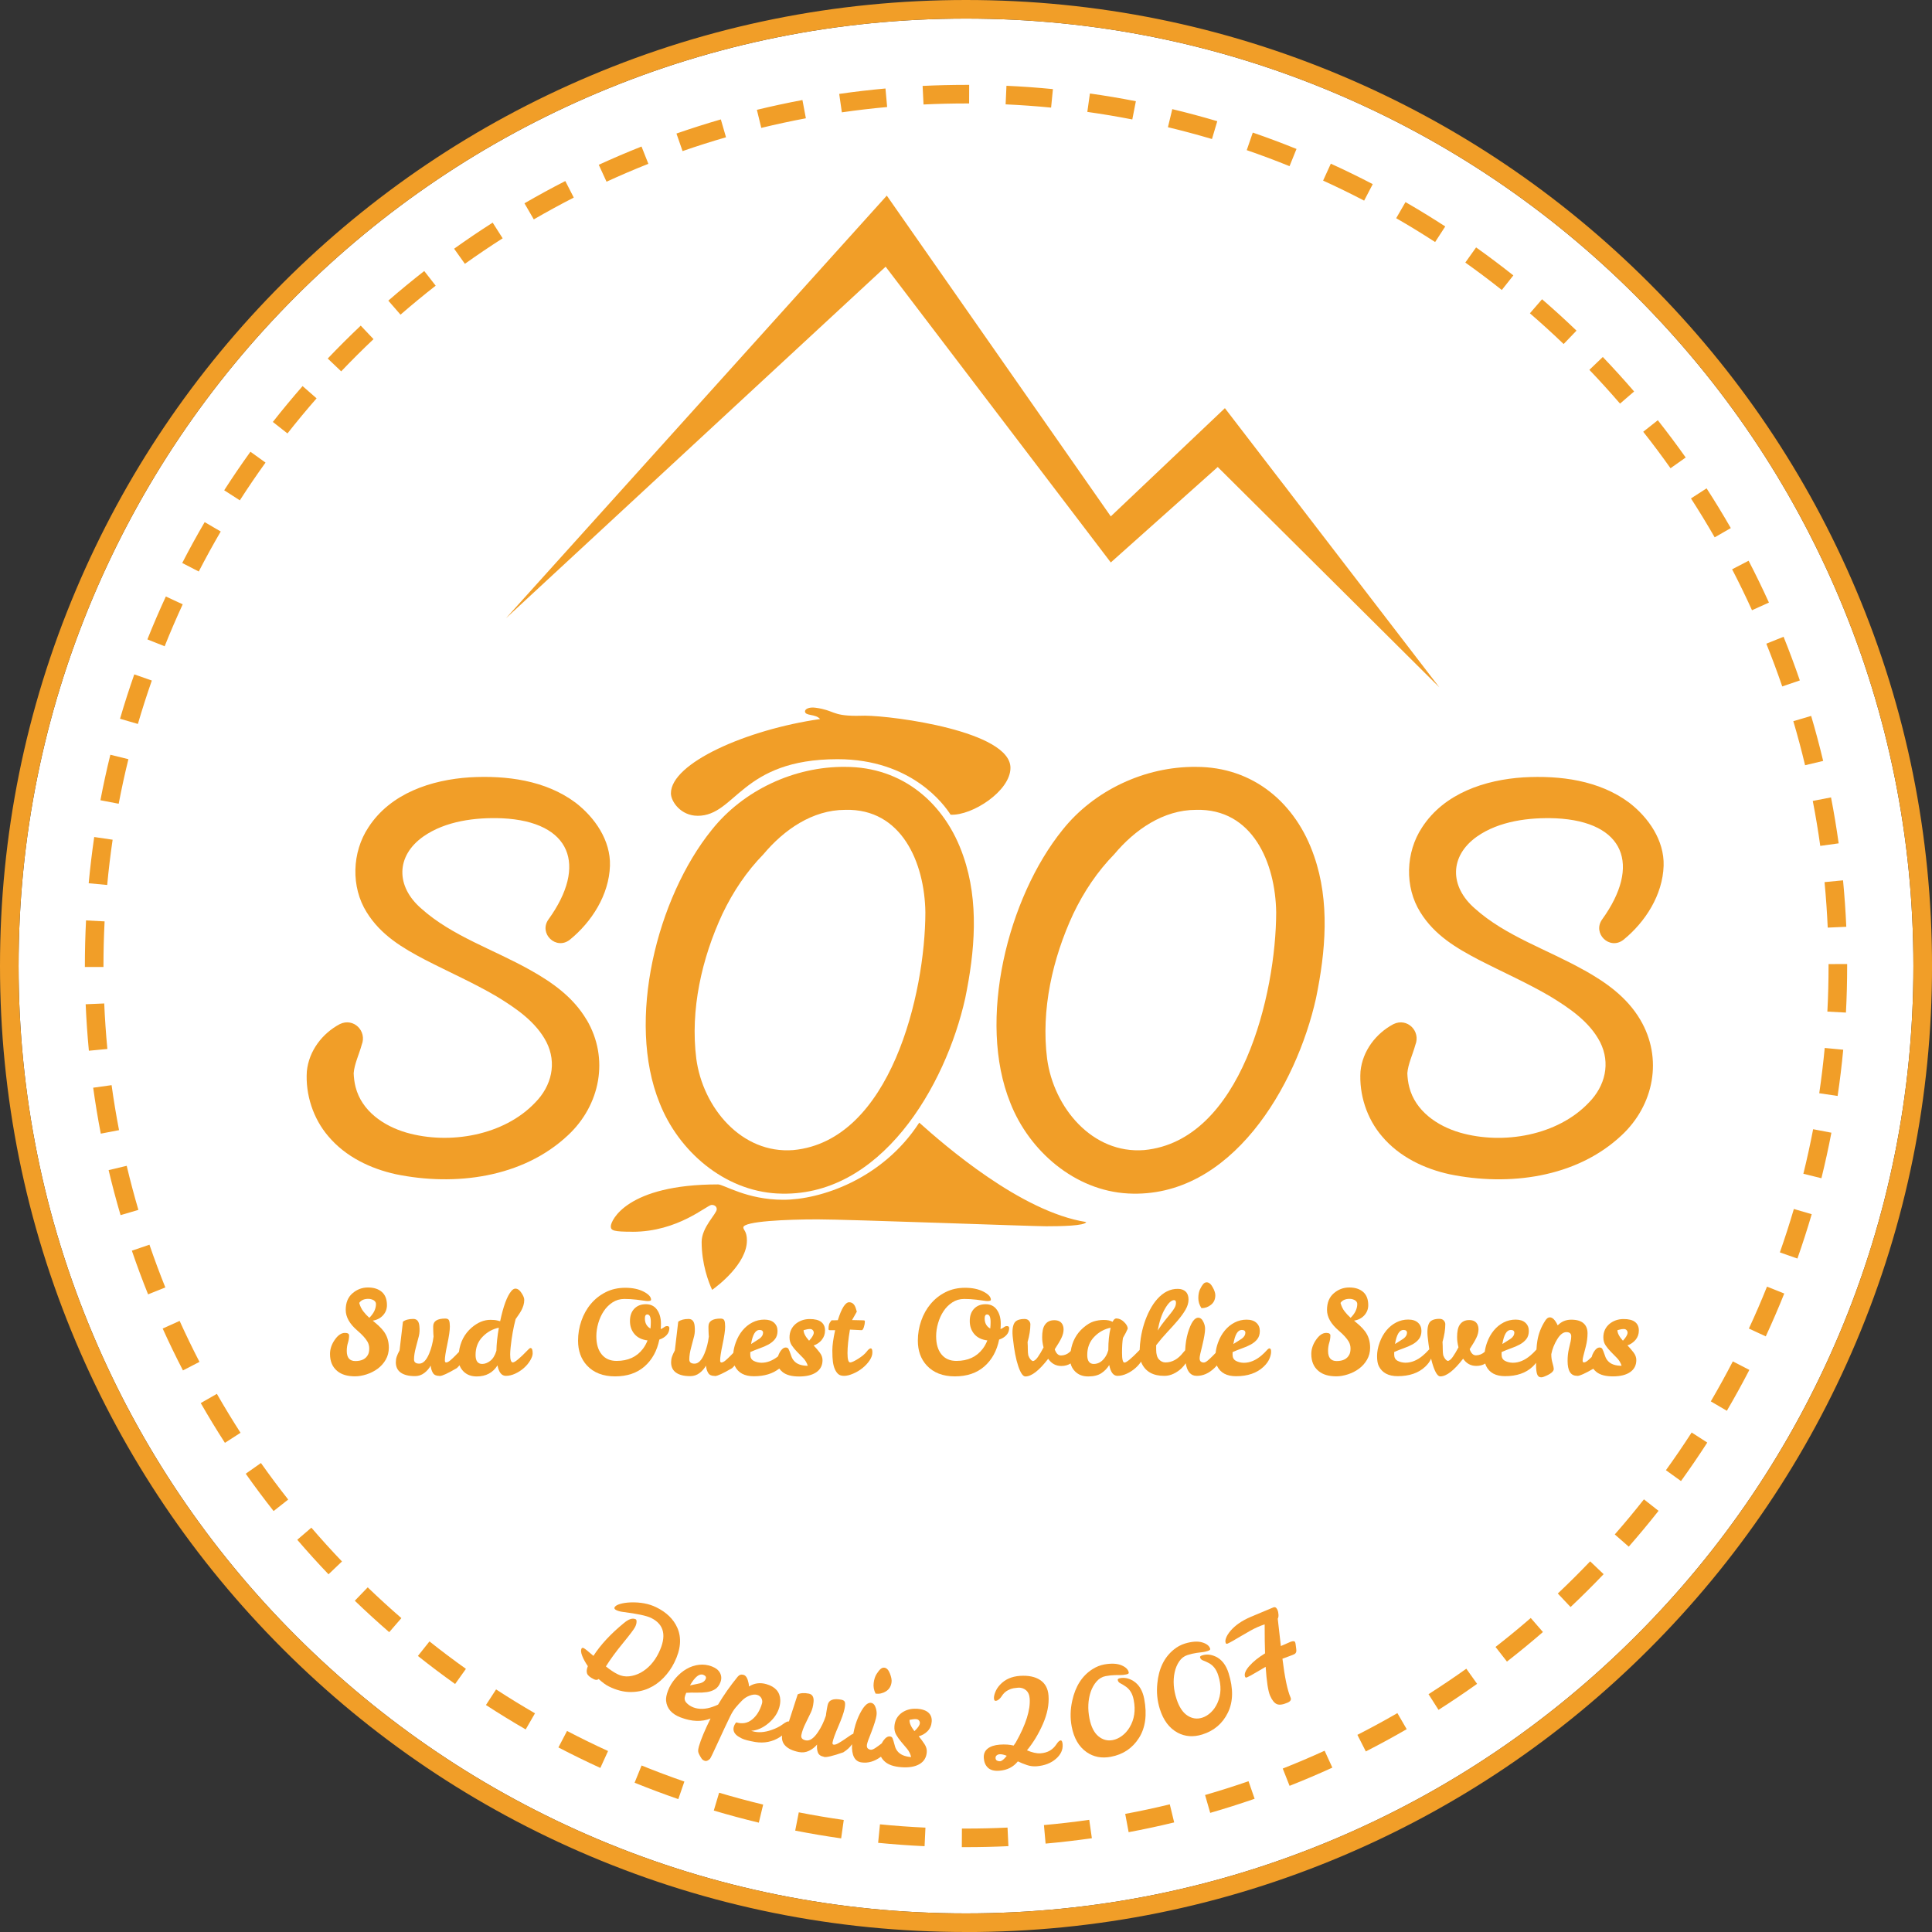 <svg width="256" height="256" viewBox="0 0 256 256" fill="none" xmlns="http://www.w3.org/2000/svg">
<rect x="0" y="0" width="256" height="256" fill="#333333" stroke="none"/>
<g clip-path="url(#clip0_623_20379)">
<path d="M128 2.463C111.051 2.463 94.613 5.783 79.135 12.327C64.188 18.649 50.761 27.703 39.232 39.232C27.703 50.761 18.652 64.188 12.327 79.135C5.78 94.612 2.463 111.051 2.463 128C2.463 144.949 5.783 161.387 12.327 176.864C18.649 191.812 27.703 205.238 39.232 216.768C50.761 228.297 64.188 237.348 79.135 243.673C94.613 250.22 111.051 253.536 128 253.536C144.949 253.536 161.387 250.217 176.865 243.673C191.812 237.351 205.238 228.297 216.768 216.768C228.297 205.238 237.348 191.812 243.673 176.864C250.22 161.387 253.536 144.949 253.536 128C253.536 111.051 250.217 94.612 243.673 79.135C237.351 64.188 228.297 50.761 216.768 39.232C205.238 27.703 191.812 18.652 176.865 12.327C161.387 5.78 144.949 2.463 128 2.463Z" fill="white"/>
<path d="M128 256C110.721 256 93.957 252.616 78.175 245.939C62.931 239.491 49.243 230.262 37.489 218.508C25.735 206.754 16.506 193.065 10.057 177.822C3.384 162.043 0 145.279 0 128C0 110.721 3.384 93.957 10.06 78.175C16.509 62.931 25.738 49.243 37.492 37.489C49.246 25.735 62.934 16.506 78.178 10.06C93.957 3.384 110.721 0 128 0C145.279 0 162.043 3.384 177.825 10.06C193.069 16.509 206.757 25.738 218.511 37.492C230.265 49.246 239.494 62.934 245.943 78.178C252.619 93.96 256.003 110.721 256.003 128.003C256.003 145.285 252.619 162.046 245.943 177.828C239.494 193.072 230.265 206.76 218.511 218.514C206.757 230.268 193.069 239.497 177.825 245.946C162.043 252.622 145.282 256.006 128 256.006V256ZM128 2.464C111.051 2.464 94.613 5.783 79.135 12.327C64.188 18.649 50.761 27.703 39.232 39.232C27.703 50.761 18.652 64.188 12.327 79.135C5.78 94.613 2.464 111.051 2.464 128C2.464 144.949 5.783 161.387 12.327 176.865C18.649 191.812 27.703 205.239 39.232 216.768C50.761 228.297 64.188 237.348 79.135 243.673C94.613 250.22 111.051 253.536 128 253.536C144.949 253.536 161.387 250.217 176.865 243.673C191.812 237.351 205.239 228.297 216.768 216.768C228.297 205.239 237.348 191.812 243.673 176.865C250.22 161.387 253.536 144.949 253.536 128C253.536 111.051 250.217 94.613 243.673 79.135C237.351 64.188 228.297 50.761 216.768 39.232C205.239 27.703 191.812 18.652 176.865 12.327C161.387 5.78 144.949 2.464 128 2.464Z" fill="#F19E28"/>
<path d="M128 244.757H127.446L127.458 242.293H128C129.829 242.293 131.683 242.25 133.503 242.164L133.62 244.625C131.76 244.714 129.869 244.757 128 244.757ZM122.512 244.631C120.462 244.535 118.389 244.384 116.357 244.184L116.6 241.733C118.589 241.93 120.619 242.078 122.626 242.17L122.512 244.631ZM138.547 244.286L138.328 241.831C140.324 241.653 142.344 241.419 144.33 241.136L144.678 243.574C142.649 243.864 140.586 244.104 138.547 244.286ZM111.454 243.593C109.425 243.307 107.377 242.959 105.369 242.564L105.843 240.147C107.811 240.532 109.816 240.874 111.802 241.154L111.457 243.593H111.454ZM149.55 242.771L149.097 240.35C151.068 239.984 153.057 239.556 155.004 239.085L155.583 241.48C153.593 241.964 151.561 242.398 149.547 242.774L149.55 242.771ZM100.544 241.511C98.554 241.031 96.547 240.492 94.582 239.907L95.287 237.545C97.212 238.118 99.173 238.647 101.123 239.115L100.547 241.511H100.544ZM160.359 240.215L159.678 237.847C161.606 237.292 163.543 236.676 165.437 236.021L166.244 238.349C164.307 239.02 162.326 239.648 160.359 240.215ZM89.88 238.392C87.939 237.72 85.99 236.991 84.087 236.218L85.014 233.936C86.877 234.693 88.783 235.408 90.683 236.064L89.88 238.392ZM170.875 236.633L169.97 234.342C171.83 233.606 173.696 232.812 175.519 231.98L176.544 234.219C174.684 235.072 172.775 235.882 170.875 236.633ZM79.545 234.259C77.679 233.406 75.813 232.492 73.993 231.543L75.135 229.36C76.918 230.29 78.744 231.186 80.57 232.02L79.548 234.262L79.545 234.259ZM180.979 232.073L179.861 229.877C181.644 228.969 183.427 227.999 185.161 226.995L186.395 229.126C184.625 230.151 182.802 231.143 180.979 232.073ZM69.657 229.157C67.883 228.131 66.109 227.044 64.391 225.923L65.734 223.857C67.418 224.953 69.152 226.015 70.889 227.022L69.657 229.157ZM190.611 226.567L189.287 224.488C190.981 223.41 192.665 222.274 194.294 221.113L195.723 223.118C194.057 224.306 192.339 225.464 190.608 226.567H190.611ZM60.308 223.139C58.639 221.951 56.979 220.7 55.374 219.422L56.908 217.495C58.478 218.745 60.105 219.967 61.737 221.131L60.308 223.136V223.139ZM199.68 220.171L198.165 218.228C199.748 216.996 201.318 215.706 202.833 214.391L204.447 216.251C202.898 217.593 201.297 218.911 199.68 220.168V220.171ZM51.571 216.269C50.026 214.929 48.492 213.528 47.014 212.106L48.723 210.332C50.17 211.724 51.67 213.097 53.185 214.409L51.571 216.272V216.269ZM208.109 212.94L206.418 211.148C207.878 209.771 209.319 208.336 210.704 206.886L212.488 208.586C211.074 210.067 209.599 211.533 208.112 212.937L208.109 212.94ZM43.531 208.604C42.117 207.123 40.722 205.583 39.389 204.028L41.258 202.424C42.564 203.945 43.928 205.451 45.314 206.901L43.531 208.601V208.604ZM215.819 204.943L213.966 203.32C215.29 201.811 216.589 200.247 217.83 198.67L219.764 200.194C218.499 201.802 217.168 203.4 215.816 204.943H215.819ZM36.251 200.219C34.982 198.608 33.741 196.946 32.562 195.277L34.576 193.857C35.731 195.492 36.947 197.121 38.188 198.698L36.254 200.222L36.251 200.219ZM222.742 196.25L220.743 194.808C221.917 193.182 223.065 191.501 224.152 189.814L226.222 191.147C225.11 192.871 223.94 194.587 222.739 196.25H222.742ZM29.803 191.184C28.694 189.463 27.616 187.689 26.6 185.915L28.737 184.692C29.732 186.429 30.788 188.166 31.872 189.851L29.803 191.184ZM228.815 186.934L226.69 185.69C227.706 183.953 228.688 182.17 229.609 180.39L231.799 181.521C230.859 183.341 229.856 185.161 228.818 186.934H228.815ZM24.241 181.585C23.302 179.768 22.397 177.902 21.556 176.039L23.801 175.026C24.626 176.849 25.51 178.675 26.431 180.455L24.241 181.588V181.585ZM233.973 177.077L231.737 176.039C232.584 174.216 233.391 172.347 234.136 170.484L236.424 171.399C235.66 173.302 234.835 175.214 233.973 177.077ZM19.622 171.509C18.858 169.609 18.135 167.66 17.473 165.723L19.804 164.929C20.451 166.826 21.159 168.732 21.907 170.592L19.622 171.509ZM238.167 166.764L235.842 165.948C236.507 164.054 237.132 162.117 237.696 160.196L240.061 160.888C239.485 162.853 238.847 164.827 238.167 166.764ZM15.976 161.015C15.397 159.05 14.864 157.042 14.393 155.047L16.789 154.477C17.251 156.426 17.774 158.391 18.338 160.316L15.976 161.012V161.015ZM241.348 156.121L238.955 155.53C239.436 153.584 239.873 151.598 240.249 149.627L242.669 150.089C242.284 152.103 241.838 154.129 241.348 156.118V156.121ZM13.355 150.218C12.967 148.207 12.629 146.159 12.348 144.127L14.787 143.788C15.062 145.778 15.394 147.782 15.773 149.75L13.352 150.215L13.355 150.218ZM243.494 145.22L241.059 144.86C241.351 142.88 241.594 140.863 241.785 138.861L244.237 139.092C244.046 141.134 243.796 143.197 243.494 145.22ZM11.776 139.225C11.582 137.189 11.44 135.117 11.351 133.069L13.811 132.964C13.898 134.972 14.036 137.001 14.227 138.994L11.776 139.228V139.225ZM244.597 134.171L242.136 134.042C242.241 132.046 242.293 130.014 242.293 128V127.747L244.757 127.738V128C244.757 130.054 244.705 132.13 244.597 134.168V134.171ZM13.71 128.129H11.246V128.006C11.246 125.995 11.298 123.963 11.4 121.961L13.861 122.087C13.762 124.046 13.71 126.035 13.71 128V128.129ZM242.183 122.913C242.093 120.908 241.952 118.879 241.761 116.886L244.212 116.649C244.409 118.685 244.554 120.757 244.643 122.805L242.183 122.913ZM14.205 117.265L11.751 117.037C11.942 114.996 12.188 112.935 12.484 110.909L14.923 111.266C14.633 113.249 14.39 115.266 14.205 117.265ZM241.194 112.085C240.917 110.099 240.584 108.094 240.202 106.127L242.62 105.659C243.011 107.67 243.35 109.72 243.633 111.747L241.194 112.085ZM15.727 106.499L13.306 106.037C13.688 104.023 14.132 101.997 14.621 100.008L17.014 100.596C16.534 102.542 16.102 104.528 15.727 106.499ZM239.183 101.4C238.718 99.451 238.195 97.486 237.625 95.561L239.987 94.862C240.569 96.827 241.102 98.835 241.579 100.827L239.183 101.397V101.4ZM18.27 95.928L15.905 95.238C16.478 93.27 17.116 91.293 17.793 89.359L20.118 90.175C19.456 92.066 18.834 94.003 18.27 95.928ZM236.156 90.957C235.506 89.061 234.798 87.157 234.047 85.294L236.332 84.374C237.098 86.277 237.822 88.223 238.487 90.16L236.156 90.957ZM21.818 85.636L19.53 84.722C20.29 82.815 21.113 80.906 21.975 79.04L24.21 80.075C23.367 81.898 22.563 83.77 21.818 85.633V85.636ZM232.15 80.86C231.324 79.037 230.438 77.214 229.514 75.434L231.7 74.301C232.642 76.118 233.548 77.984 234.392 79.844L232.147 80.86H232.15ZM26.335 75.727L24.146 74.599C25.085 72.776 26.086 70.953 27.121 69.183L29.248 70.427C28.235 72.16 27.256 73.944 26.335 75.73V75.727ZM227.204 71.2C226.206 69.46 225.147 67.726 224.063 66.045L226.132 64.708C227.241 66.424 228.322 68.197 229.341 69.974L227.204 71.2ZM31.78 66.297L29.707 64.964C30.816 63.239 31.983 61.521 33.184 59.858L35.183 61.296C34.009 62.928 32.864 64.61 31.78 66.297ZM221.353 62.044C220.195 60.409 218.979 58.78 217.735 57.21L219.669 55.682C220.937 57.29 222.182 58.953 223.364 60.622L221.353 62.044ZM38.09 57.431L36.153 55.91C37.418 54.3 38.745 52.702 40.094 51.159L41.948 52.782C40.627 54.294 39.328 55.858 38.09 57.435V57.431ZM214.662 53.481C213.353 51.962 211.989 50.457 210.6 49.006L212.38 47.303C213.796 48.785 215.191 50.321 216.528 51.873L214.662 53.481ZM45.209 49.206L43.426 47.507C44.84 46.022 46.312 44.556 47.799 43.149L49.493 44.938C48.036 46.315 46.598 47.75 45.212 49.203L45.209 49.206ZM207.188 45.585C205.74 44.193 204.238 42.826 202.719 41.514L204.33 39.651C205.879 40.99 207.416 42.389 208.894 43.811L207.188 45.588V45.585ZM53.071 41.696L51.454 39.836C53 38.49 54.605 37.172 56.215 35.912L57.73 37.855C56.151 39.087 54.583 40.381 53.068 41.696H53.071ZM198.996 38.425C197.423 37.175 195.797 35.952 194.162 34.791L195.591 32.784C197.26 33.969 198.919 35.219 200.527 36.494L198.996 38.425ZM61.604 34.961L60.172 32.956C61.838 31.764 63.556 30.604 65.281 29.501L66.605 31.577C64.915 32.654 63.233 33.794 61.601 34.958L61.604 34.961ZM190.162 32.072C188.474 30.976 186.74 29.914 185.003 28.913L186.235 26.779C188.009 27.801 189.783 28.888 191.504 30.006L190.162 32.072ZM70.729 29.07L69.494 26.939C71.264 25.913 73.084 24.919 74.907 23.989L76.028 26.181C74.245 27.093 72.462 28.066 70.732 29.07H70.729ZM180.757 26.585C178.974 25.655 177.145 24.762 175.319 23.93L176.341 21.689C178.207 22.538 180.076 23.45 181.896 24.398L180.757 26.582V26.585ZM80.367 24.075L79.339 21.836C81.199 20.983 83.105 20.167 85.005 19.416L85.913 21.707C84.053 22.443 82.187 23.241 80.367 24.078V24.075ZM170.869 22.018C169.006 21.264 167.097 20.549 165.2 19.896L166 17.568C167.94 18.236 169.89 18.966 171.793 19.736L170.869 22.021V22.018ZM90.443 20.023L89.633 17.694C91.567 17.023 93.547 16.392 95.515 15.822L96.199 18.19C94.271 18.748 92.334 19.363 90.44 20.023H90.443ZM160.593 18.421C158.668 17.852 156.707 17.325 154.757 16.857L155.333 14.461C157.326 14.938 159.33 15.477 161.295 16.059L160.593 18.421ZM100.873 16.946L100.291 14.553C102.281 14.07 104.31 13.633 106.327 13.254L106.783 15.674C104.812 16.044 102.826 16.472 100.876 16.946H100.873ZM150.033 15.828C148.066 15.443 146.061 15.108 144.075 14.828L144.42 12.389C146.449 12.675 148.497 13.017 150.508 13.411L150.036 15.828H150.033ZM111.55 14.883L111.199 12.444C113.225 12.151 115.285 11.911 117.33 11.726L117.551 14.181C115.553 14.363 113.533 14.6 111.55 14.886V14.883ZM139.277 14.258C137.285 14.064 135.255 13.919 133.25 13.827L133.361 11.366C135.409 11.459 137.482 11.606 139.517 11.807L139.277 14.258ZM122.371 13.845L122.251 11.385C124.151 11.292 126.085 11.246 128 11.246H128.422L128.413 13.71H127.997C126.125 13.71 124.228 13.756 122.368 13.845H122.371Z" fill="#F19E28"/>
<path d="M67.043 81.919L117.505 25.92L147.185 68.425L162.305 54.084L190.716 91.071L161.356 61.881L147.185 74.529L117.351 35.337L67.043 81.919Z" fill="#F19E28"/>
<path d="M133.879 146.154C136.379 152.506 142.399 157.763 149.47 158.142C163.161 158.878 171.802 143.856 174.379 132.265C175.648 126.103 176.239 119.495 174.124 113.434C171.728 106.419 166.053 101.603 158.474 101.616C151.752 101.548 144.974 104.701 140.789 109.967C133.531 118.95 129.444 135.225 133.882 146.157L133.879 146.154ZM142.208 121.102C143.628 118.131 145.411 115.479 147.653 113.182C150.36 109.952 154.132 107.316 158.474 107.309C165.969 107.103 169.006 114.327 169.101 120.887C169.086 131.656 164.488 151.161 151.61 152.392C144.724 152.928 139.613 146.739 138.747 140.29C137.925 133.796 139.471 126.99 142.208 121.102Z" fill="#F19E28"/>
<path d="M77.719 135.114C75.939 132.102 73.149 130.159 70.294 128.557C65.463 125.826 59.87 124.034 55.803 120.369C52.446 117.456 52.427 113.425 56.104 110.835C59.033 108.787 62.996 108.285 66.547 108.427C75.693 108.868 77.848 114.66 72.678 121.823C71.347 123.68 73.672 125.952 75.505 124.52C78.403 122.161 80.7 118.586 80.823 114.712C80.925 111.346 78.815 108.319 76.256 106.352C72.259 103.377 67.089 102.73 62.251 103.001C57.194 103.325 51.759 105.089 48.818 109.628C46.632 112.923 46.475 117.521 48.593 120.89C50.49 123.944 53.382 125.626 56.301 127.162C59.639 128.878 62.747 130.233 65.823 132.04C68.397 133.608 71.018 135.4 72.404 138.073C73.814 140.866 73.094 143.887 70.91 146.101C66.775 150.458 59.569 151.718 53.85 150.077C50.786 149.184 47.919 147.182 47.118 144.041C46.965 143.456 46.888 142.828 46.863 142.209C46.955 140.989 47.577 139.723 47.925 138.455C48.664 136.622 46.851 134.809 45.025 135.699C42.703 136.93 40.926 139.243 40.658 141.959C40.455 145.029 41.498 148.226 43.5 150.557C45.804 153.298 49.114 154.856 52.452 155.592C60.28 157.199 69.235 156.078 75.252 150.434C79.533 146.449 80.771 140.253 77.725 135.107L77.719 135.114Z" fill="#F19E28"/>
<path d="M209.91 128.561C205.078 125.829 199.486 124.037 195.418 120.372C192.062 117.459 192.043 113.428 195.72 110.838C198.648 108.791 202.612 108.289 206.162 108.43C215.308 108.871 217.464 114.66 212.293 121.826C210.963 123.683 213.288 125.955 215.12 124.523C218.018 122.165 220.315 118.589 220.439 114.715C220.54 111.35 218.431 108.323 215.872 106.355C211.875 103.38 206.704 102.733 201.866 103.004C196.81 103.328 191.375 105.092 188.434 109.631C186.248 112.926 186.091 117.524 188.209 120.893C190.106 123.948 192.998 125.629 195.917 127.166C199.255 128.881 202.362 130.236 205.439 132.043C208.013 133.611 210.634 135.403 212.019 138.076C213.43 140.869 212.709 143.89 210.526 146.104C206.39 150.462 199.184 151.721 193.466 150.08C190.402 149.187 187.535 147.185 186.734 144.044C186.58 143.459 186.503 142.831 186.479 142.212C186.571 140.992 187.193 139.727 187.541 138.458C188.28 136.626 186.466 134.812 184.64 135.702C182.318 136.934 180.541 139.246 180.273 141.962C180.07 145.033 181.114 148.229 183.116 150.56C185.419 153.301 188.73 154.859 192.068 155.595C199.896 157.202 208.851 156.082 214.868 150.437C219.148 146.452 220.386 140.256 217.341 135.111C215.561 132.099 212.771 130.156 209.916 128.554L209.91 128.561Z" fill="#F19E28"/>
<path d="M102.989 158.142C116.68 158.878 125.321 143.856 127.898 132.265C129.167 126.103 129.758 119.495 127.643 113.434C125.247 106.419 119.572 101.603 111.993 101.616C105.271 101.548 98.493 104.701 94.308 109.967C87.05 118.95 82.963 135.225 87.401 146.157C89.901 152.509 95.921 157.766 102.992 158.145L102.989 158.142ZM95.724 121.102C97.144 118.131 98.927 115.479 101.169 113.182C103.876 109.952 107.648 107.316 111.99 107.309C119.485 107.103 122.522 114.327 122.617 120.887C122.602 131.656 118.004 151.161 105.126 152.392C98.24 152.928 93.128 146.739 92.263 140.29C91.441 133.796 92.987 126.99 95.724 121.102Z" fill="#F19E28"/>
<path d="M92.439 108.098C97.517 108.098 98.16 100.596 110.974 100.596C120.806 100.596 125.145 106.666 125.958 107.953C128.841 108.098 133.891 104.8 133.891 101.748C133.891 96.892 118.426 94.853 114.629 94.832C114.617 94.832 114.595 94.832 114.567 94.832C114.192 94.832 113.81 94.838 113.425 94.85C110.198 94.835 110.595 94.126 108.073 93.778C107.149 93.652 106.666 93.981 106.666 94.252C106.666 94.905 108.061 94.557 108.667 95.278C98.924 96.676 88.9 101.114 88.9 105.12C88.9 106.213 90.221 108.095 92.436 108.095L92.439 108.098Z" fill="#F19E28"/>
<path d="M83.819 163.217C89.87 163.217 93.686 159.657 94.296 159.657C94.739 159.657 94.973 159.906 94.973 160.233C94.973 160.833 92.971 162.601 92.971 164.572C92.971 167.482 93.886 169.893 94.36 170.912C95.139 170.37 98.97 167.432 98.97 164.368C98.97 163.137 98.496 162.995 98.496 162.641C98.496 161.816 104.31 161.572 108.329 161.572C112.347 161.572 136.755 162.487 138.636 162.487C140.518 162.487 143.773 162.434 143.924 161.926C135.28 160.571 125.158 151.755 121.804 148.756C116.923 156.282 108.667 158.976 103.802 158.976C98.936 158.976 95.918 156.941 95.139 156.941C83.071 156.941 80.934 161.72 80.934 162.499C80.934 163.066 81.325 163.211 83.816 163.211L83.819 163.217Z" fill="#F19E28"/>
<path d="M50.161 175.654C49.905 175.43 49.647 175.208 49.391 174.992C49.958 174.9 50.41 174.663 50.755 174.284C51.1 173.902 51.273 173.456 51.273 172.941C51.273 172.159 51.045 171.574 50.592 171.183C50.139 170.792 49.527 170.598 48.757 170.598C47.987 170.598 47.3 170.853 46.706 171.368C46.108 171.882 45.81 172.615 45.81 173.566C45.81 174.518 46.33 175.436 47.368 176.32C47.996 176.855 48.437 177.342 48.695 177.785C48.849 178.062 48.926 178.364 48.926 178.688C48.926 179.011 48.874 179.276 48.772 179.482C48.483 180.058 47.922 180.347 47.091 180.347C46.33 180.347 45.948 179.901 45.948 179.005C45.948 178.614 46.001 178.256 46.102 177.933C46.204 177.61 46.256 177.283 46.256 176.954C46.256 176.729 46.072 176.615 45.702 176.615C45.228 176.615 44.781 176.92 44.359 177.527C43.937 178.133 43.728 178.761 43.728 179.408C43.728 180.397 44.051 181.151 44.701 181.678C45.255 182.14 46.038 182.371 47.048 182.371C47.522 182.371 48.03 182.284 48.575 182.109C49.12 181.933 49.61 181.684 50.047 181.361C50.484 181.037 50.839 180.637 51.112 180.166C51.383 179.691 51.522 179.162 51.522 178.577C51.522 177.733 51.297 177.009 50.845 176.403C50.638 176.135 50.413 175.888 50.164 175.661L50.161 175.654ZM48.147 173.77C47.904 173.462 47.722 173.086 47.599 172.643C47.845 172.282 48.246 172.104 48.803 172.104C49.049 172.104 49.286 172.165 49.511 172.289C49.718 172.421 49.819 172.587 49.819 172.781C49.819 173.419 49.527 174.031 48.938 174.617C48.649 174.361 48.384 174.078 48.144 173.767L48.147 173.77Z" fill="#F19E28"/>
<path d="M70.297 178.617C70.214 178.617 70.082 178.718 69.897 178.925C68.869 179.993 68.219 180.529 67.954 180.529C67.717 180.529 67.6 180.175 67.6 179.464C67.6 179.226 67.621 178.912 67.661 178.521C67.806 177.142 68.028 175.898 68.323 174.789C68.456 174.595 68.591 174.401 68.724 174.21C68.856 174.019 68.979 173.825 69.087 173.625C69.195 173.425 69.284 173.206 69.358 172.969C69.429 172.732 69.466 172.492 69.466 172.245C69.466 171.999 69.352 171.706 69.127 171.365C68.872 170.955 68.591 170.749 68.293 170.749C68.108 170.749 67.923 170.863 67.738 171.088C67.184 171.756 66.695 173.083 66.273 175.069L65.918 174.977C65.691 174.915 65.383 174.884 64.992 174.884C64.126 174.884 63.295 175.229 62.491 175.919C61.539 176.744 60.985 177.819 60.813 179.137C60.671 179.282 60.523 179.436 60.363 179.599C60.138 179.83 59.91 180.046 59.686 180.24C59.458 180.434 59.27 180.532 59.116 180.532C59.002 180.532 58.947 180.446 58.947 180.27C58.937 179.901 59.045 179.186 59.27 178.127C59.495 177.068 59.609 176.286 59.609 175.781C59.609 175.42 59.575 175.152 59.507 174.977C59.439 174.801 59.273 174.715 59.005 174.715C57.937 174.715 57.401 175.06 57.401 175.75V176.027C57.401 176.15 57.401 176.273 57.41 176.396C57.416 176.52 57.419 176.646 57.425 176.775C57.431 176.905 57.438 177.009 57.45 177.092C57.348 177.927 57.151 178.681 56.865 179.362C56.495 180.246 56.058 180.689 55.553 180.689C55.091 180.689 54.86 180.504 54.86 180.135C54.86 179.673 54.943 179.14 55.107 178.537C55.27 177.933 55.402 177.437 55.501 177.04C55.599 176.643 55.621 176.193 55.569 175.691C55.507 175.075 55.239 174.764 54.765 174.764C54.167 174.764 53.712 174.888 53.391 175.134L52.945 178.931C52.769 179.26 52.643 179.538 52.566 179.765C52.489 179.993 52.449 180.24 52.449 180.508C52.449 181.114 52.668 181.573 53.105 181.881C53.542 182.189 54.167 182.343 54.98 182.343C55.442 182.343 55.855 182.207 56.215 181.933C56.575 181.662 56.859 181.333 57.065 180.954C57.105 181.345 57.207 181.668 57.367 181.927C57.527 182.186 57.801 182.312 58.192 182.312C58.214 182.321 58.238 182.327 58.269 182.327C58.589 182.327 59.344 181.979 60.539 181.277C60.671 181.154 60.785 181.031 60.89 180.905C60.998 181.2 61.167 181.468 61.401 181.709C61.844 182.161 62.436 182.386 63.175 182.386C64.388 182.386 65.306 181.896 65.922 180.92C66.097 181.847 66.467 182.309 67.033 182.309C67.434 182.309 67.846 182.21 68.268 182.016C68.69 181.822 69.072 181.573 69.417 181.268C69.762 180.963 70.042 180.631 70.257 180.264C70.473 179.898 70.581 179.587 70.581 179.331C70.581 178.857 70.488 178.623 70.304 178.623L70.297 178.617ZM65.777 178.986C65.583 179.614 65.306 180.061 64.951 180.329C64.597 180.597 64.243 180.729 63.895 180.729C63.31 180.729 63.015 180.332 63.015 179.541C63.015 178.574 63.322 177.77 63.941 177.132C64.557 176.495 65.278 176.095 66.1 175.928C65.906 177.04 65.795 178.056 65.777 178.983V178.986Z" fill="#F19E28"/>
<path d="M88.38 175.716C88.257 175.716 88.133 175.762 88.01 175.855C87.887 175.947 87.733 176.033 87.549 176.116C87.57 175.891 87.579 175.648 87.579 175.393C87.579 174.65 87.407 174.038 87.062 173.548C86.717 173.058 86.224 172.815 85.581 172.815C84.937 172.815 84.426 173.015 84.044 173.416C83.662 173.816 83.474 174.361 83.474 175.045C83.474 175.728 83.674 176.304 84.075 176.772C84.475 177.24 85.051 177.52 85.802 177.613C85.648 178.013 85.448 178.38 85.202 178.709C84.389 179.79 83.222 180.329 81.701 180.329C80.857 180.329 80.198 180.043 79.727 179.464C79.252 178.888 79.018 178.084 79.018 177.056C79.018 176.489 79.105 175.913 79.274 175.328C79.443 174.743 79.684 174.213 79.998 173.739C80.312 173.265 80.7 172.877 81.162 172.575C81.624 172.273 82.141 172.119 82.714 172.119C83.287 172.119 83.822 172.15 84.327 172.212C84.832 172.273 85.177 172.319 85.362 172.35C85.547 172.381 85.695 172.396 85.809 172.396C86.117 172.396 86.27 172.341 86.27 172.227C86.27 171.845 85.941 171.485 85.282 171.146C84.623 170.807 83.813 170.638 82.852 170.638C81.891 170.638 81.023 170.832 80.253 171.223C79.48 171.614 78.828 172.135 78.285 172.781C77.743 173.428 77.328 174.176 77.035 175.017C76.743 175.861 76.595 176.735 76.595 177.641C76.595 178.977 76.986 180.073 77.768 180.926C78.664 181.893 79.908 182.377 81.504 182.377C83.099 182.377 84.395 181.939 85.399 181.065C86.403 180.19 87.059 179.002 87.367 177.502C87.767 177.37 88.09 177.169 88.331 176.908C88.571 176.646 88.694 176.335 88.694 175.975C88.694 175.799 88.592 175.713 88.386 175.713L88.38 175.716ZM86.19 176.039C85.698 175.762 85.451 175.313 85.451 174.697C85.451 174.346 85.559 174.173 85.775 174.173C86.083 174.173 86.237 174.509 86.237 175.177C86.237 175.476 86.221 175.762 86.19 176.042V176.039Z" fill="#F19E28"/>
<path d="M108.88 177.542C109.172 177.197 109.32 176.781 109.32 176.292C109.32 175.802 109.151 175.427 108.812 175.165C108.473 174.903 107.959 174.774 107.269 174.78C106.579 174.786 105.973 174.992 105.449 175.405C104.895 175.867 104.615 176.47 104.615 177.21C104.615 177.622 104.716 177.979 104.923 178.281C105.129 178.586 105.366 178.869 105.631 179.137C105.899 179.405 106.17 179.679 106.441 179.963C106.712 180.246 106.912 180.582 107.035 180.973C106.213 180.973 105.609 180.763 105.231 180.341C105.064 180.157 104.947 179.959 104.876 179.756C104.682 179.19 104.547 178.848 104.476 178.731C104.405 178.614 104.285 178.552 104.122 178.552C103.845 178.552 103.583 178.752 103.343 179.153C103.235 179.334 103.155 179.522 103.093 179.722C102.382 180.289 101.652 180.572 100.898 180.572C100.516 180.563 100.177 180.48 99.879 180.326C99.58 180.172 99.426 179.91 99.417 179.541V179.156C99.829 178.971 100.248 178.805 100.673 178.654C101.101 178.506 101.489 178.337 101.837 178.146C102.185 177.955 102.471 177.718 102.693 177.437C102.915 177.154 103.026 176.791 103.026 176.35C103.026 175.91 102.875 175.547 102.57 175.269C102.265 174.992 101.834 174.854 101.274 174.854C100.713 174.854 100.186 174.98 99.691 175.233C99.198 175.485 98.764 175.836 98.388 176.289C98.012 176.741 97.711 177.277 97.486 177.902C97.316 178.367 97.212 178.823 97.169 179.264C97.064 179.371 96.953 179.485 96.839 179.602C96.614 179.833 96.386 180.049 96.162 180.243C95.934 180.437 95.746 180.535 95.592 180.535C95.478 180.535 95.423 180.449 95.423 180.274C95.413 179.904 95.521 179.19 95.746 178.13C95.971 177.071 96.085 176.289 96.085 175.784C96.085 175.423 96.051 175.156 95.983 174.98C95.915 174.804 95.749 174.718 95.481 174.718C94.412 174.718 93.877 175.063 93.877 175.753V176.03C93.877 176.153 93.877 176.276 93.886 176.4C93.892 176.523 93.895 176.649 93.901 176.778C93.907 176.908 93.914 177.012 93.926 177.096C93.824 177.93 93.627 178.685 93.341 179.365C92.971 180.249 92.534 180.692 92.029 180.692C91.567 180.692 91.336 180.508 91.336 180.138C91.336 179.676 91.419 179.143 91.582 178.54C91.746 177.936 91.878 177.44 91.977 177.043C92.075 176.646 92.097 176.196 92.044 175.694C91.983 175.079 91.715 174.768 91.241 174.768C90.643 174.768 90.188 174.891 89.867 175.137L89.421 178.934C89.245 179.264 89.119 179.541 89.042 179.769C88.965 179.996 88.925 180.243 88.925 180.511C88.925 181.117 89.144 181.576 89.581 181.884C90.018 182.192 90.643 182.346 91.456 182.346C91.918 182.346 92.331 182.211 92.691 181.936C93.051 181.665 93.335 181.336 93.541 180.957C93.581 181.348 93.683 181.672 93.843 181.93C94.003 182.189 94.277 182.315 94.668 182.315C94.69 182.324 94.714 182.331 94.745 182.331C95.065 182.331 95.82 181.983 97.015 181.281C97.138 181.167 97.243 181.05 97.344 180.933C97.356 180.966 97.369 181.003 97.384 181.034C97.828 181.918 98.659 182.361 99.885 182.361C101.28 182.361 102.401 182.02 103.257 181.339C103.371 181.505 103.522 181.662 103.709 181.813C104.193 182.198 104.92 182.392 105.893 182.392C106.866 182.392 107.623 182.204 108.168 181.829C108.713 181.453 108.988 180.92 108.988 180.23C108.988 179.882 108.867 179.547 108.624 179.227C108.381 178.906 108.113 178.595 107.814 178.284C108.236 178.14 108.593 177.896 108.886 177.551L108.88 177.542ZM100.633 176.224C100.953 176.224 101.11 176.353 101.11 176.609C101.101 176.899 100.941 177.154 100.633 177.382C100.488 177.484 100.322 177.591 100.131 177.705C99.94 177.819 99.737 177.949 99.521 178.09C99.728 176.846 100.097 176.224 100.633 176.224ZM107.205 177.644C106.721 177.108 106.481 176.646 106.481 176.255C106.573 176.233 106.693 176.203 106.844 176.163C106.992 176.122 107.149 176.101 107.315 176.101C107.482 176.101 107.605 176.15 107.694 176.249C107.78 176.347 107.827 176.458 107.827 176.581C107.827 176.849 107.62 177.203 107.211 177.647L107.205 177.644Z" fill="#F19E28"/>
<path d="M115.384 178.663C115.239 178.663 115.054 178.811 114.829 179.11C114.601 179.408 114.232 179.719 113.718 180.043C113.203 180.366 112.849 180.529 112.652 180.529C112.415 180.529 112.298 180.12 112.298 179.294C112.298 178.469 112.406 177.431 112.621 176.178L114.164 176.255C114.278 176.264 114.377 176.132 114.466 175.855C114.552 175.577 114.598 175.347 114.598 175.162C114.598 175.091 114.592 175.035 114.574 174.999C114.558 174.962 114.457 174.946 114.266 174.946C114.075 174.946 113.619 174.937 112.901 174.915L113.533 173.804C113.48 173.641 113.434 173.483 113.394 173.342C113.231 172.828 112.942 172.566 112.529 172.553C112.015 172.553 111.51 173.345 111.017 174.931C110.851 174.94 110.697 174.946 110.555 174.946H110.185C110.01 175.153 109.899 175.334 109.853 175.494C109.807 175.654 109.782 175.858 109.782 176.104C109.782 176.206 109.844 176.258 109.967 176.258H110.66C110.413 177.379 110.29 178.269 110.29 178.928C110.29 179.587 110.315 180.098 110.367 180.465C110.419 180.831 110.503 181.148 110.623 181.422C110.743 181.696 110.891 181.912 111.069 182.069C111.248 182.226 111.51 182.309 111.848 182.309C112.187 182.309 112.587 182.211 113.043 182.017C113.502 181.823 113.918 181.573 114.293 181.268C114.669 180.963 114.98 180.631 115.226 180.264C115.473 179.898 115.596 179.541 115.596 179.193C115.596 178.845 115.525 178.669 115.38 178.669L115.384 178.663Z" fill="#F19E28"/>
<path d="M133.404 175.716C133.281 175.716 133.158 175.762 133.035 175.855C132.912 175.947 132.758 176.033 132.573 176.116C132.595 175.891 132.604 175.648 132.604 175.393C132.604 174.65 132.431 174.038 132.086 173.548C131.742 173.058 131.249 172.815 130.605 172.815C129.962 172.815 129.45 173.015 129.069 173.416C128.687 173.816 128.499 174.361 128.499 175.045C128.499 175.728 128.699 176.304 129.099 176.772C129.5 177.24 130.076 177.52 130.827 177.613C130.673 178.013 130.473 178.38 130.226 178.709C129.413 179.79 128.246 180.329 126.725 180.329C125.881 180.329 125.222 180.043 124.751 179.464C124.277 178.888 124.043 178.084 124.043 177.056C124.043 176.489 124.129 175.913 124.299 175.328C124.468 174.743 124.708 174.213 125.022 173.739C125.336 173.265 125.724 172.877 126.186 172.575C126.648 172.273 127.165 172.119 127.738 172.119C128.311 172.119 128.847 172.15 129.352 172.212C129.857 172.273 130.202 172.319 130.387 172.35C130.571 172.381 130.719 172.396 130.833 172.396C131.141 172.396 131.295 172.341 131.295 172.227C131.295 171.845 130.965 171.485 130.306 171.146C129.647 170.807 128.838 170.638 127.877 170.638C126.916 170.638 126.048 170.832 125.278 171.223C124.505 171.614 123.852 172.135 123.31 172.781C122.768 173.428 122.352 174.176 122.06 175.017C121.767 175.861 121.619 176.735 121.619 177.641C121.619 178.977 122.01 180.073 122.793 180.926C123.689 181.893 124.933 182.377 126.528 182.377C128.123 182.377 129.42 181.939 130.424 181.065C131.427 180.19 132.083 179.002 132.391 177.502C132.792 177.37 133.115 177.169 133.355 176.908C133.595 176.646 133.719 176.335 133.719 175.975C133.719 175.799 133.617 175.713 133.411 175.713L133.404 175.716ZM131.212 176.039C130.719 175.762 130.473 175.313 130.473 174.697C130.473 174.346 130.581 174.173 130.796 174.173C131.104 174.173 131.258 174.509 131.258 175.177C131.258 175.476 131.243 175.762 131.212 176.042V176.039Z" fill="#F19E28"/>
<path d="M159.897 169.914C159.721 169.914 159.567 169.988 159.435 170.139C159.302 170.29 159.161 170.521 159.01 170.832C158.859 171.146 158.785 171.54 158.785 172.011C158.785 172.483 158.924 172.926 159.201 173.339C159.675 173.339 160.097 173.188 160.473 172.883C160.848 172.581 161.036 172.159 161.036 171.626C161.036 171.337 160.919 170.98 160.682 170.555C160.445 170.127 160.183 169.914 159.894 169.914H159.897Z" fill="#F19E28"/>
<path d="M168.214 178.663C168.122 178.663 167.987 178.765 167.814 178.965C167.639 179.165 167.414 179.384 167.137 179.621C166.385 180.258 165.609 180.578 164.805 180.578C164.424 180.569 164.085 180.486 163.786 180.332C163.487 180.178 163.333 179.916 163.324 179.547V179.162C163.737 178.977 164.156 178.811 164.581 178.66C165.009 178.512 165.397 178.343 165.745 178.152C166.093 177.961 166.379 177.724 166.601 177.444C166.822 177.16 166.933 176.797 166.933 176.357C166.933 175.916 166.782 175.553 166.478 175.276C166.173 174.999 165.742 174.86 165.181 174.86C164.621 174.86 164.094 174.986 163.598 175.239C163.106 175.491 162.671 175.842 162.296 176.295C161.92 176.748 161.618 177.283 161.393 177.909C161.224 178.374 161.119 178.829 161.076 179.27C160.972 179.377 160.861 179.491 160.747 179.608C160.519 179.839 160.294 180.055 160.066 180.249C159.838 180.443 159.654 180.542 159.503 180.542C159.352 180.542 159.226 180.501 159.118 180.418C159.01 180.335 158.955 180.187 158.955 179.972C158.955 179.756 159.072 179.196 159.309 178.29C159.555 177.253 159.678 176.526 159.678 176.116C159.687 175.818 159.623 175.516 159.478 175.205C159.302 174.805 159.065 174.604 158.77 174.604C158.265 174.604 157.812 175.263 157.412 176.578C157.199 177.29 157.079 178.069 157.042 178.916C156.962 178.999 156.876 179.094 156.78 179.217C156.1 180.092 155.321 180.529 154.434 180.529C154.104 180.529 153.818 180.397 153.569 180.129C153.322 179.861 153.199 179.439 153.199 178.863V178.247C153.683 177.619 154.175 177.04 154.68 176.504C155.185 175.969 155.644 175.457 156.06 174.968C156.476 174.478 156.817 174.007 157.085 173.548C157.353 173.089 157.486 172.637 157.486 172.184C157.486 171.731 157.359 171.383 157.107 171.143C156.854 170.903 156.506 170.78 156.066 170.78C155.068 170.77 154.163 171.217 153.35 172.122C152.98 172.535 152.645 173.028 152.346 173.604C151.761 174.734 151.364 175.969 151.157 177.308C151.074 177.856 151.025 178.377 151.01 178.872C150.988 178.897 150.966 178.916 150.942 178.943C149.913 180.012 149.264 180.548 148.999 180.548C148.783 180.548 148.675 180.12 148.675 179.267C148.675 178.414 148.715 177.748 148.799 177.277C149.076 176.803 149.288 176.397 149.43 176.058C149.43 175.781 149.267 175.485 148.943 175.171C148.62 174.857 148.278 174.7 147.918 174.7C147.733 174.7 147.567 174.848 147.425 175.146C147.126 174.983 146.741 174.9 146.267 174.9C145.793 174.9 145.343 174.968 144.918 175.1C144.49 175.233 144.032 175.513 143.539 175.935C142.621 176.729 142.073 177.758 141.879 179.014C141.842 179.051 141.805 179.088 141.765 179.131C141.436 179.439 141.044 179.599 140.592 179.608C140.222 179.608 139.945 179.337 139.757 178.789C140.17 178.161 140.469 177.656 140.653 177.268C140.838 176.883 140.931 176.504 140.931 176.135C140.931 175.928 140.894 175.744 140.823 175.581C140.638 175.149 140.262 174.934 139.696 174.934C139.129 174.934 138.707 175.149 138.43 175.581C138.202 175.919 138.091 176.461 138.091 177.2C138.091 177.622 138.153 178.069 138.276 178.543C138.017 179.036 137.768 179.461 137.519 179.815C137.269 180.169 137.044 180.348 136.838 180.348C136.601 180.255 136.407 180.003 136.253 179.59C136.213 179.365 136.191 179.097 136.191 178.786C136.191 178.475 136.182 178.158 136.16 177.829C136.407 176.954 136.53 176.172 136.53 175.482C136.53 175.306 136.462 175.146 136.33 174.995C136.197 174.848 136.007 174.771 135.76 174.771C135.101 174.771 134.658 174.937 134.433 175.263C134.165 175.685 134.094 176.384 134.217 177.36C134.381 178.903 134.618 180.129 134.926 181.031C135.234 181.936 135.548 182.389 135.868 182.389C136.681 182.389 137.688 181.607 138.892 180.043C139.323 180.68 139.905 181 140.635 181C141.115 181 141.519 180.883 141.857 180.665C141.95 181.056 142.144 181.407 142.439 181.709C142.883 182.161 143.465 182.386 144.192 182.386C144.918 182.386 145.494 182.244 145.928 181.961C146.36 181.678 146.711 181.314 146.979 180.874C147.163 181.832 147.53 182.309 148.075 182.309C148.475 182.309 148.888 182.211 149.31 182.017C149.732 181.823 150.113 181.573 150.458 181.268C150.751 181.01 150.994 180.729 151.194 180.428C151.222 180.508 151.25 180.585 151.284 180.659C151.819 181.77 152.82 182.318 154.292 182.309C154.714 182.309 155.127 182.211 155.527 182.017C155.927 181.823 156.285 181.573 156.593 181.268C156.793 181.071 156.965 180.862 157.113 180.64C157.301 181.752 157.784 182.309 158.566 182.309C159.389 182.318 160.165 181.983 160.888 181.299C161.021 181.176 161.135 181.053 161.243 180.926C161.255 180.96 161.267 180.997 161.283 181.028C161.726 181.912 162.557 182.355 163.783 182.355C165.326 182.355 166.539 181.94 167.426 181.105C167.786 180.766 168.042 180.418 168.196 180.064C168.35 179.71 168.427 179.387 168.427 179.1C168.427 178.814 168.356 178.669 168.211 178.669L168.214 178.663ZM164.541 176.224C164.861 176.224 165.018 176.353 165.018 176.609C165.009 176.899 164.849 177.154 164.541 177.382C164.396 177.484 164.23 177.591 164.039 177.705C163.848 177.819 163.645 177.949 163.429 178.09C163.635 176.846 164.005 176.224 164.541 176.224ZM154.382 173.385C154.819 172.643 155.216 172.273 155.576 172.273C155.74 172.273 155.823 172.39 155.823 172.621C155.823 172.852 155.761 173.077 155.638 173.292C155.515 173.508 155.345 173.751 155.13 174.016C154.914 174.284 154.659 174.598 154.366 174.958C154.074 175.319 153.75 175.765 153.402 176.301C153.618 175.097 153.944 174.124 154.382 173.385ZM146.858 178.894C146.766 179.223 146.646 179.501 146.504 179.729C146.092 180.388 145.574 180.72 144.946 180.732C144.361 180.732 144.065 180.335 144.065 179.544C144.065 178.577 144.373 177.773 144.992 177.136C145.608 176.498 146.335 176.098 147.166 175.932C146.96 176.754 146.858 177.742 146.858 178.894Z" fill="#F19E28"/>
<path d="M180.187 175.654C179.932 175.43 179.673 175.208 179.417 174.992C179.984 174.9 180.437 174.663 180.782 174.284C181.126 173.902 181.299 173.456 181.299 172.941C181.299 172.159 181.071 171.574 180.618 171.183C180.166 170.792 179.553 170.598 178.783 170.598C178.013 170.598 177.326 170.853 176.732 171.368C176.135 171.882 175.836 172.615 175.836 173.566C175.836 174.518 176.356 175.436 177.394 176.32C178.022 176.855 178.463 177.342 178.721 177.785C178.875 178.062 178.952 178.364 178.952 178.688C178.952 179.011 178.9 179.276 178.798 179.482C178.509 180.058 177.948 180.347 177.117 180.347C176.356 180.347 175.975 179.901 175.975 179.005C175.975 178.614 176.027 178.256 176.129 177.933C176.23 177.61 176.283 177.283 176.283 176.954C176.283 176.729 176.098 176.615 175.728 176.615C175.254 176.615 174.807 176.92 174.386 177.527C173.964 178.133 173.754 178.761 173.754 179.408C173.754 180.397 174.078 181.151 174.727 181.678C175.282 182.14 176.064 182.371 177.074 182.371C177.548 182.371 178.056 182.284 178.601 182.109C179.146 181.933 179.636 181.684 180.073 181.361C180.511 181.037 180.865 180.637 181.139 180.166C181.41 179.691 181.548 179.162 181.548 178.577C181.548 177.733 181.324 177.009 180.871 176.403C180.665 176.135 180.44 175.888 180.19 175.661L180.187 175.654ZM178.173 173.77C177.93 173.462 177.748 173.086 177.625 172.643C177.872 172.282 178.272 172.104 178.829 172.104C179.076 172.104 179.313 172.165 179.537 172.289C179.744 172.421 179.845 172.587 179.845 172.781C179.845 173.419 179.553 174.031 178.965 174.617C178.675 174.361 178.41 174.078 178.17 173.767L178.173 173.77Z" fill="#F19E28"/>
<path d="M216.716 177.542C217.008 177.197 217.156 176.781 217.156 176.292C217.156 175.802 216.987 175.426 216.648 175.165C216.309 174.903 215.795 174.774 215.105 174.78C214.415 174.786 213.809 174.992 213.285 175.405C212.731 175.867 212.451 176.47 212.451 177.209C212.451 177.622 212.552 177.979 212.758 178.281C212.965 178.586 213.202 178.869 213.467 179.137C213.735 179.405 214.006 179.679 214.277 179.962C214.548 180.246 214.748 180.581 214.871 180.972C214.049 180.972 213.445 180.763 213.066 180.341C212.9 180.156 212.783 179.959 212.712 179.756C212.518 179.189 212.383 178.848 212.312 178.731C212.241 178.614 212.121 178.552 211.958 178.552C211.681 178.552 211.419 178.752 211.179 179.153C211.052 179.359 210.963 179.581 210.902 179.812C210.751 179.959 210.597 180.101 210.446 180.233C210.218 180.427 210.03 180.526 209.876 180.526C209.762 180.526 209.707 180.443 209.707 180.28C209.707 180.116 209.741 179.907 209.808 179.654C209.876 179.402 209.984 178.983 210.132 178.398C210.28 177.813 210.357 177.234 210.357 176.661C210.357 176.088 210.178 175.648 209.818 175.334C209.457 175.02 208.921 174.863 208.204 174.863C207.486 174.863 206.889 175.115 206.406 175.62C206.076 174.912 205.728 174.555 205.356 174.555C205.14 174.555 204.94 174.7 204.755 174.986C204.21 175.821 203.859 176.72 203.705 177.687C203.653 177.979 203.616 178.361 203.588 178.823C203.548 178.863 203.505 178.906 203.459 178.959C203.283 179.159 203.058 179.377 202.781 179.614C202.03 180.252 201.254 180.572 200.45 180.572C200.068 180.563 199.729 180.48 199.431 180.326C199.132 180.172 198.978 179.91 198.969 179.541V179.156C199.381 178.971 199.8 178.805 200.225 178.654C200.653 178.506 201.041 178.336 201.389 178.146C201.737 177.955 202.024 177.718 202.245 177.437C202.467 177.154 202.578 176.791 202.578 176.35C202.578 175.91 202.427 175.546 202.122 175.269C201.817 174.992 201.386 174.854 200.826 174.854C200.265 174.854 199.739 174.98 199.243 175.232C198.75 175.485 198.316 175.836 197.94 176.289C197.565 176.741 197.263 177.277 197.038 177.902C196.887 178.318 196.792 178.721 196.739 179.116C196.41 179.42 196.022 179.581 195.572 179.59C195.203 179.59 194.925 179.319 194.738 178.771C195.15 178.142 195.449 177.637 195.634 177.249C195.818 176.865 195.911 176.486 195.911 176.116C195.911 175.91 195.874 175.725 195.803 175.562C195.618 175.131 195.243 174.915 194.676 174.915C194.109 174.915 193.688 175.131 193.41 175.562C193.182 175.901 193.072 176.443 193.072 177.182C193.072 177.604 193.133 178.05 193.256 178.524C192.998 179.017 192.748 179.442 192.499 179.796C192.249 180.15 192.025 180.329 191.818 180.329C191.581 180.236 191.387 179.984 191.233 179.571C191.193 179.347 191.172 179.079 191.172 178.768C191.172 178.457 191.162 178.139 191.141 177.81C191.387 176.935 191.51 176.153 191.51 175.463C191.51 175.288 191.443 175.128 191.31 174.977C191.178 174.829 190.987 174.752 190.74 174.752C190.081 174.752 189.638 174.918 189.413 175.245C189.145 175.667 189.075 176.366 189.198 177.342C189.253 177.862 189.318 178.343 189.389 178.789C189.339 178.835 189.287 178.885 189.228 178.952C189.053 179.153 188.828 179.371 188.551 179.608C187.8 180.246 187.024 180.566 186.22 180.566C185.838 180.557 185.499 180.474 185.201 180.32C184.902 180.166 184.748 179.904 184.739 179.534V179.149C185.151 178.965 185.57 178.798 185.995 178.648C186.423 178.5 186.811 178.33 187.159 178.139C187.507 177.948 187.793 177.711 188.015 177.431C188.237 177.148 188.348 176.784 188.348 176.344C188.348 175.904 188.197 175.54 187.892 175.263C187.587 174.986 187.156 174.847 186.596 174.847C186.035 174.847 185.509 174.974 185.013 175.226C184.52 175.479 184.086 175.83 183.71 176.282C183.334 176.735 183.033 177.271 182.808 177.896C182.58 178.518 182.469 179.119 182.469 179.695C182.469 180.27 182.546 180.714 182.7 181.022C183.143 181.906 183.975 182.349 185.201 182.349C186.743 182.349 187.957 181.933 188.844 181.099C189.204 180.76 189.459 180.412 189.613 180.058C189.62 180.046 189.623 180.036 189.626 180.024C189.712 180.39 189.804 180.726 189.906 181.022C190.214 181.927 190.528 182.38 190.848 182.38C191.661 182.38 192.668 181.598 193.872 180.033C194.303 180.671 194.885 180.991 195.615 180.991C196.08 180.991 196.474 180.883 196.804 180.677C196.838 180.803 196.878 180.923 196.927 181.022C197.371 181.906 198.202 182.349 199.428 182.349C200.97 182.349 202.184 181.933 203.071 181.099C203.252 180.929 203.406 180.757 203.536 180.581C203.536 180.671 203.536 180.757 203.536 180.852C203.536 181.419 203.585 181.835 203.683 182.103C203.782 182.371 203.957 182.503 204.216 182.503C204.318 182.503 204.438 182.478 204.57 182.426C205.445 182.087 205.882 181.742 205.882 181.391C205.882 181.247 205.827 180.991 205.719 180.618C205.611 180.249 205.556 179.889 205.556 179.537V179.43C205.688 178.749 205.95 178.096 206.335 177.462C206.72 176.831 207.126 176.513 207.554 176.513C207.982 176.513 208.195 176.698 208.195 177.068C208.195 177.296 208.17 177.514 208.118 177.733C208.065 177.948 207.985 178.293 207.878 178.768C207.77 179.242 207.714 179.759 207.714 180.326C207.714 181.644 208.127 182.3 208.949 182.3C208.958 182.309 208.98 182.315 209.011 182.315C209.322 182.315 210.03 181.998 211.12 181.367C211.231 181.518 211.37 181.659 211.542 181.798C212.026 182.183 212.752 182.377 213.725 182.377C214.699 182.377 215.456 182.189 216.001 181.813C216.546 181.437 216.82 180.905 216.82 180.215C216.82 179.867 216.7 179.531 216.457 179.211C216.214 178.891 215.946 178.58 215.647 178.269C216.069 178.124 216.426 177.881 216.719 177.536L216.716 177.542ZM200.182 176.224C200.502 176.224 200.659 176.353 200.659 176.609C200.65 176.898 200.49 177.154 200.182 177.382C200.037 177.483 199.871 177.591 199.68 177.705C199.489 177.819 199.286 177.948 199.07 178.09C199.277 176.846 199.646 176.224 200.182 176.224ZM185.958 176.224C186.278 176.224 186.435 176.353 186.435 176.609C186.426 176.898 186.266 177.154 185.958 177.382C185.813 177.483 185.647 177.591 185.456 177.705C185.265 177.819 185.062 177.948 184.846 178.09C185.053 176.846 185.422 176.224 185.958 176.224ZM215.04 177.644C214.557 177.108 214.317 176.646 214.317 176.255C214.409 176.233 214.529 176.202 214.68 176.162C214.828 176.122 214.985 176.101 215.151 176.101C215.317 176.101 215.441 176.15 215.53 176.249C215.616 176.347 215.662 176.458 215.662 176.581C215.662 176.849 215.456 177.203 215.047 177.647L215.04 177.644Z" fill="#F19E28"/>
<path d="M89.744 215.678C89.236 214.535 88.309 213.636 86.966 212.977C85.99 212.497 84.848 212.281 83.539 212.327C83.003 212.349 82.541 212.42 82.15 212.537C81.759 212.654 81.519 212.805 81.43 212.986C81.365 213.122 81.445 213.245 81.676 213.356C81.907 213.47 82.2 213.547 82.56 213.593C84.41 213.824 85.648 214.086 86.274 214.384C88.026 215.247 88.365 216.786 87.287 219.004C86.699 220.202 85.898 221.082 84.885 221.643C84.398 221.904 83.893 222.062 83.367 222.12C82.84 222.175 82.335 222.086 81.852 221.849C81.368 221.612 80.844 221.264 80.284 220.811C80.851 219.9 81.602 218.871 82.541 217.726C83.481 216.58 84.016 215.866 84.158 215.576C84.275 215.336 84.34 215.117 84.346 214.92C84.355 214.723 84.321 214.603 84.244 214.566C83.832 214.363 83.311 214.526 82.686 215.05C80.94 216.475 79.588 217.929 78.633 219.41C77.941 218.81 77.519 218.471 77.365 218.394C77.211 218.317 77.106 218.338 77.051 218.452C76.946 218.662 76.977 218.982 77.143 219.407C77.309 219.832 77.559 220.288 77.891 220.774C77.731 221.172 77.7 221.498 77.793 221.754C77.888 222.009 78.184 222.259 78.683 222.502C78.951 222.634 79.163 222.625 79.32 222.477C79.838 222.945 80.293 223.278 80.688 223.469C81.664 223.949 82.597 224.192 83.487 224.202C84.377 224.211 85.193 224.048 85.935 223.718C86.68 223.389 87.342 222.921 87.927 222.314C88.512 221.707 88.984 221.036 89.347 220.3C90.209 218.569 90.341 217.03 89.744 215.678Z" fill="#F39B2D"/>
<path d="M117.388 224.113C117.816 223.851 118.066 223.444 118.137 222.893C118.174 222.597 118.103 222.213 117.915 221.741C117.73 221.27 117.487 221.015 117.191 220.978C117.013 220.953 116.843 221.012 116.686 221.147C116.529 221.283 116.35 221.501 116.156 221.806C115.962 222.111 115.83 222.505 115.768 222.992C115.704 223.478 115.787 223.952 116.018 224.414C116.504 224.479 116.96 224.377 117.388 224.116V224.113Z" fill="#F39B2D"/>
<path d="M121.45 226.425C120.736 226.376 120.092 226.545 119.516 226.93C118.906 227.367 118.571 227.968 118.515 228.735C118.485 229.16 118.562 229.538 118.752 229.868C118.94 230.198 119.165 230.512 119.421 230.81C119.676 231.109 119.935 231.414 120.194 231.728C120.452 232.042 120.634 232.405 120.729 232.821C119.876 232.757 119.27 232.492 118.909 232.027C118.752 231.823 118.645 231.611 118.589 231.392C118.432 230.792 118.318 230.428 118.254 230.299C118.189 230.17 118.072 230.102 117.899 230.087C117.613 230.065 117.327 230.253 117.046 230.65C116.969 230.761 116.902 230.878 116.843 230.995C116.815 231.017 116.794 231.035 116.766 231.057C116.501 231.263 116.24 231.454 115.981 231.623C115.722 231.793 115.516 231.87 115.362 231.848C115.208 231.827 115.082 231.768 114.98 231.669C114.878 231.571 114.845 231.411 114.872 231.186C114.9 230.964 115.097 230.404 115.464 229.502C115.858 228.467 116.083 227.737 116.138 227.312C116.187 227.007 116.16 226.684 116.055 226.348C115.929 225.911 115.713 225.674 115.405 225.634C114.888 225.566 114.333 226.182 113.742 227.484C113.44 228.159 113.216 228.91 113.065 229.736C112.978 229.754 112.849 229.825 112.667 229.948C112.433 230.108 112.178 230.284 111.901 230.475C111.624 230.666 111.349 230.835 111.082 230.989C110.811 231.143 110.598 231.204 110.441 231.171C110.327 231.149 110.287 231.047 110.321 230.869C110.386 230.49 110.638 229.785 111.085 228.75C111.528 227.719 111.802 226.946 111.904 226.431C111.978 226.065 111.996 225.785 111.962 225.594C111.928 225.403 111.777 225.28 111.503 225.224C110.413 225.009 109.8 225.252 109.662 225.954L109.606 226.237C109.582 226.364 109.56 226.49 109.539 226.616C109.52 226.742 109.499 226.872 109.477 227.004C109.456 227.137 109.443 227.244 109.437 227.331C109.163 228.159 108.812 228.889 108.381 229.52C107.827 230.345 107.291 230.709 106.776 230.607C106.305 230.515 106.108 230.278 106.182 229.902C106.275 229.431 106.465 228.904 106.755 228.325C107.044 227.746 107.278 227.266 107.457 226.881C107.636 226.499 107.75 226.043 107.799 225.52C107.86 224.879 107.651 224.51 107.171 224.414C106.564 224.294 106.071 224.328 105.699 224.513L104.532 228.119C104.532 228.119 104.522 228.11 104.513 228.107C104.368 228.063 104.104 228.19 103.712 228.482C103.321 228.775 102.829 229.024 102.237 229.227C101.307 229.557 100.47 229.612 99.722 229.397L99.537 229.344C100.331 229.286 101.092 228.953 101.822 228.341C102.551 227.728 103.026 227.035 103.254 226.256C103.355 225.908 103.401 225.575 103.392 225.261C103.355 224.205 102.742 223.503 101.551 223.158C100.719 222.918 99.949 223.019 99.241 223.469C99.247 223.336 99.229 223.189 99.189 223.019C99.062 222.382 98.844 222.018 98.53 221.929C98.216 221.837 97.957 221.917 97.751 222.169C96.744 223.404 95.878 224.639 95.148 225.871C94.948 225.966 94.717 226.062 94.456 226.154C93.492 226.499 92.62 226.524 91.844 226.228C91.478 226.077 91.179 225.874 90.945 225.615C90.711 225.357 90.659 225.046 90.785 224.682L90.927 224.307C91.395 224.279 91.863 224.27 92.331 224.282C92.799 224.294 93.239 224.273 93.649 224.214C94.058 224.156 94.422 224.032 94.739 223.838C95.056 223.644 95.296 223.333 95.46 222.902C95.623 222.474 95.607 222.068 95.413 221.686C95.219 221.304 94.853 221.012 94.308 220.805C93.763 220.599 93.205 220.528 92.633 220.593C92.06 220.657 91.509 220.839 90.979 221.141C90.449 221.443 89.96 221.855 89.51 222.376C89.061 222.896 88.734 223.438 88.522 223.996C88.309 224.553 88.223 225.012 88.26 225.369C88.365 226.391 89.011 227.124 90.2 227.574C91.681 228.134 92.996 228.177 94.151 227.709C93.396 229.237 92.879 230.468 92.611 231.392C92.534 231.66 92.5 231.885 92.513 232.073C92.525 232.261 92.67 232.566 92.947 232.991C93.045 233.154 93.196 233.262 93.399 233.323C93.513 233.357 93.633 233.342 93.763 233.28C93.892 233.218 93.997 233.138 94.08 233.046C94.163 232.954 94.517 232.218 95.148 230.838C95.777 229.458 96.313 228.322 96.75 227.426C96.993 226.93 97.243 226.533 97.498 226.234C97.751 225.936 98.025 225.637 98.317 225.338C98.61 225.039 98.949 224.818 99.337 224.676C99.722 224.534 100.051 224.501 100.322 224.581C100.593 224.661 100.784 224.812 100.898 225.039C101.012 225.267 101.033 225.492 100.969 225.717C100.701 226.641 100.267 227.346 99.666 227.839C99.066 228.331 98.364 228.461 97.554 228.224C97.409 228.381 97.301 228.572 97.236 228.799C97.116 229.209 97.227 229.575 97.569 229.896C97.726 230.04 97.969 230.194 98.302 230.358C98.631 230.521 99.226 230.678 100.085 230.826C101.274 231.017 102.361 230.798 103.343 230.173C103.445 230.105 103.54 230.034 103.629 229.963C103.565 230.499 103.703 230.946 104.048 231.306C104.43 231.709 105.037 231.993 105.862 232.156C106.333 232.248 106.78 232.193 107.201 231.99C107.623 231.786 107.977 231.509 108.264 231.164C108.227 231.571 108.264 231.922 108.375 232.215C108.486 232.51 108.738 232.695 109.138 232.775C109.157 232.79 109.182 232.8 109.215 232.806C109.539 232.87 110.379 232.667 111.737 232.196C112.252 231.873 112.637 231.516 112.895 231.121C112.831 232.606 113.253 233.409 114.164 233.529C115.011 233.65 115.852 233.409 116.689 232.803C116.705 232.79 116.717 232.781 116.732 232.769C116.84 232.984 117 233.194 117.219 233.397C117.69 233.834 118.426 234.09 119.433 234.164C120.44 234.238 121.238 234.102 121.832 233.757C122.426 233.412 122.75 232.883 122.802 232.168C122.83 231.808 122.731 231.451 122.503 231.103C122.275 230.755 122.023 230.41 121.736 230.065C122.183 229.948 122.574 229.723 122.904 229.391C123.233 229.058 123.418 228.636 123.455 228.131C123.492 227.626 123.347 227.223 123.014 226.927C122.682 226.628 122.161 226.456 121.447 226.41L121.45 226.425ZM93.19 221.92C93.498 222.037 93.609 222.222 93.513 222.471C93.396 222.748 93.15 222.939 92.765 223.044C92.586 223.09 92.386 223.133 92.158 223.173C91.93 223.213 91.687 223.263 91.425 223.324C92.081 222.191 92.67 221.723 93.187 221.92H93.19ZM121.164 229.385C120.705 228.793 120.489 228.294 120.52 227.891C120.619 227.879 120.745 227.854 120.902 227.823C121.059 227.792 121.222 227.783 121.395 227.796C121.564 227.808 121.69 227.869 121.773 227.977C121.857 228.085 121.893 228.202 121.884 228.331C121.863 228.608 121.622 228.96 121.164 229.385Z" fill="#F39B2D"/>
<path d="M140.533 230.616C140.379 230.628 140.188 230.804 139.964 231.149C139.736 231.494 139.456 231.765 139.117 231.965C138.778 232.165 138.365 232.285 137.876 232.322C137.386 232.359 136.786 232.227 136.08 231.925C136.924 230.899 137.632 229.726 138.205 228.405C138.778 227.084 139.021 225.843 138.935 224.682C138.867 223.746 138.498 223.056 137.826 222.613C137.158 222.169 136.265 221.988 135.154 222.061C134.039 222.138 133.158 222.533 132.502 223.244C132.225 223.543 132.019 223.863 131.883 224.205C131.748 224.547 131.689 224.83 131.705 225.052C131.72 225.276 131.797 225.381 131.936 225.372C132.234 225.35 132.551 225.07 132.884 224.531C133.127 224.214 133.463 223.974 133.891 223.814C134.14 223.721 134.47 223.66 134.879 223.629C135.289 223.598 135.643 223.706 135.939 223.952C136.234 224.199 136.401 224.565 136.438 225.055C136.549 226.567 135.939 228.507 134.602 230.875L134.313 231.297C133.789 231.164 133.18 231.124 132.481 231.173C131.785 231.226 131.246 231.401 130.867 231.703C130.488 232.005 130.319 232.427 130.359 232.969C130.399 233.511 130.587 233.936 130.919 234.244C131.252 234.552 131.748 234.681 132.41 234.632C133.454 234.555 134.273 234.142 134.87 233.391C135.258 233.575 135.662 233.739 136.077 233.88C136.493 234.022 136.927 234.074 137.374 234.04C138.405 233.954 139.249 233.631 139.902 233.067C140.555 232.504 140.857 231.863 140.804 231.14C140.777 230.779 140.687 230.601 140.533 230.613V230.616ZM132.508 233.375C132.379 233.385 132.253 233.36 132.126 233.298C131.997 233.237 131.929 233.129 131.917 232.969C131.905 232.809 131.954 232.685 132.065 232.596C132.176 232.507 132.305 232.458 132.456 232.448C132.712 232.43 133.026 232.498 133.401 232.652C133.038 233.117 132.742 233.36 132.508 233.375Z" fill="#F39B2D"/>
<path d="M150.15 222.724C149.584 222.376 149.008 222.255 148.42 222.366C148.189 222.409 148.084 222.489 148.106 222.603C148.143 222.804 148.257 222.948 148.451 223.044C148.641 223.139 148.851 223.262 149.076 223.416C149.692 223.801 150.073 224.417 150.224 225.27C150.489 226.622 150.311 227.823 149.682 228.876C149.402 229.341 149.063 229.723 148.666 230.013C148.269 230.305 147.862 230.49 147.444 230.57C146.741 230.702 146.107 230.533 145.537 230.059C144.971 229.585 144.577 228.802 144.361 227.715C144.109 226.437 144.164 225.258 144.524 224.18C144.706 223.647 144.965 223.189 145.3 222.804C145.636 222.419 146.03 222.185 146.486 222.098C146.942 222.012 147.36 221.966 147.739 221.96C148.118 221.954 148.392 221.951 148.561 221.951C148.731 221.951 148.946 221.926 149.208 221.877C149.47 221.827 149.59 221.744 149.568 221.63C149.504 221.23 149.183 220.907 148.611 220.663C148.038 220.42 147.271 220.38 146.317 220.549C145.771 220.651 145.257 220.857 144.771 221.168C143.391 222.037 142.495 223.435 142.076 225.36C141.817 226.517 141.793 227.657 142.005 228.778C142.298 230.32 142.957 231.451 143.982 232.168C144.906 232.809 145.978 233.015 147.194 232.784C148.811 232.479 150.049 231.651 150.914 230.296C151.776 228.944 152.01 227.216 151.616 225.119C151.404 223.998 150.917 223.198 150.153 222.724H150.15Z" fill="#F39B2D"/>
<path d="M161.055 219.496C160.451 219.216 159.866 219.164 159.296 219.346C159.072 219.416 158.979 219.509 159.013 219.62C159.075 219.814 159.204 219.946 159.407 220.017C159.607 220.088 159.829 220.186 160.072 220.312C160.728 220.62 161.181 221.19 161.43 222.018C161.852 223.33 161.815 224.544 161.316 225.661C161.092 226.157 160.799 226.573 160.442 226.909C160.085 227.244 159.7 227.478 159.293 227.605C158.61 227.82 157.96 227.725 157.341 227.321C156.722 226.918 156.242 226.188 155.897 225.132C155.496 223.894 155.41 222.717 155.644 221.603C155.761 221.052 155.964 220.565 156.251 220.143C156.537 219.721 156.904 219.444 157.347 219.302C157.79 219.161 158.2 219.068 158.576 219.016C158.951 218.964 159.222 218.93 159.392 218.911C159.558 218.893 159.771 218.844 160.026 218.764C160.282 218.683 160.39 218.588 160.356 218.474C160.245 218.083 159.891 217.8 159.29 217.624C158.693 217.449 157.929 217.501 156.999 217.781C156.469 217.947 155.983 218.212 155.536 218.576C154.271 219.601 153.541 221.095 153.353 223.056C153.23 224.236 153.341 225.372 153.686 226.459C154.157 227.956 154.942 229 156.048 229.594C157.042 230.12 158.129 230.197 159.309 229.828C160.876 229.335 162.009 228.365 162.708 226.921C163.407 225.477 163.435 223.737 162.795 221.698C162.453 220.608 161.874 219.872 161.061 219.49L161.055 219.496Z" fill="#F39B2D"/>
<path d="M171.759 218.499C171.728 218.326 171.706 218.154 171.691 217.984C171.676 217.818 171.648 217.689 171.611 217.6C171.543 217.442 171.346 217.424 171.026 217.541C170.586 217.732 170.151 217.923 169.72 218.111L169.308 214.483C169.385 214.366 169.418 214.191 169.406 213.95C169.394 213.71 169.348 213.498 169.268 213.313C169.132 212.999 168.944 212.894 168.71 212.996L165.726 214.246C164.568 214.742 163.672 215.358 163.041 216.1C162.767 216.429 162.573 216.737 162.465 217.024C162.357 217.31 162.342 217.541 162.419 217.717C162.462 217.815 162.548 217.837 162.675 217.781C162.958 217.658 163.568 217.316 164.498 216.756C165.431 216.198 166.142 215.81 166.632 215.598C166.955 215.456 167.269 215.336 167.574 215.238C167.574 216.891 167.592 218.172 167.626 219.078C166.752 219.61 166.056 220.171 165.538 220.759C165.021 221.347 164.836 221.825 164.984 222.191C165.027 222.29 165.11 222.311 165.24 222.256C165.523 222.132 165.886 221.935 166.327 221.667C166.767 221.4 167.229 221.132 167.706 220.864C167.836 222.813 168.03 224.085 168.294 224.688C168.556 225.289 168.855 225.661 169.184 225.803C169.514 225.945 169.988 225.88 170.604 225.612C170.995 225.443 171.131 225.218 171.011 224.944C170.595 223.995 170.235 222.277 169.93 219.789C170.684 219.518 171.195 219.324 171.457 219.21C171.722 219.096 171.82 218.859 171.759 218.502V218.499Z" fill="#F39B2D"/>
</g>
<defs>
<clipPath id="clip0_623_20379">
<rect width="256" height="256" fill="white"/>
</clipPath>
</defs>
</svg>
